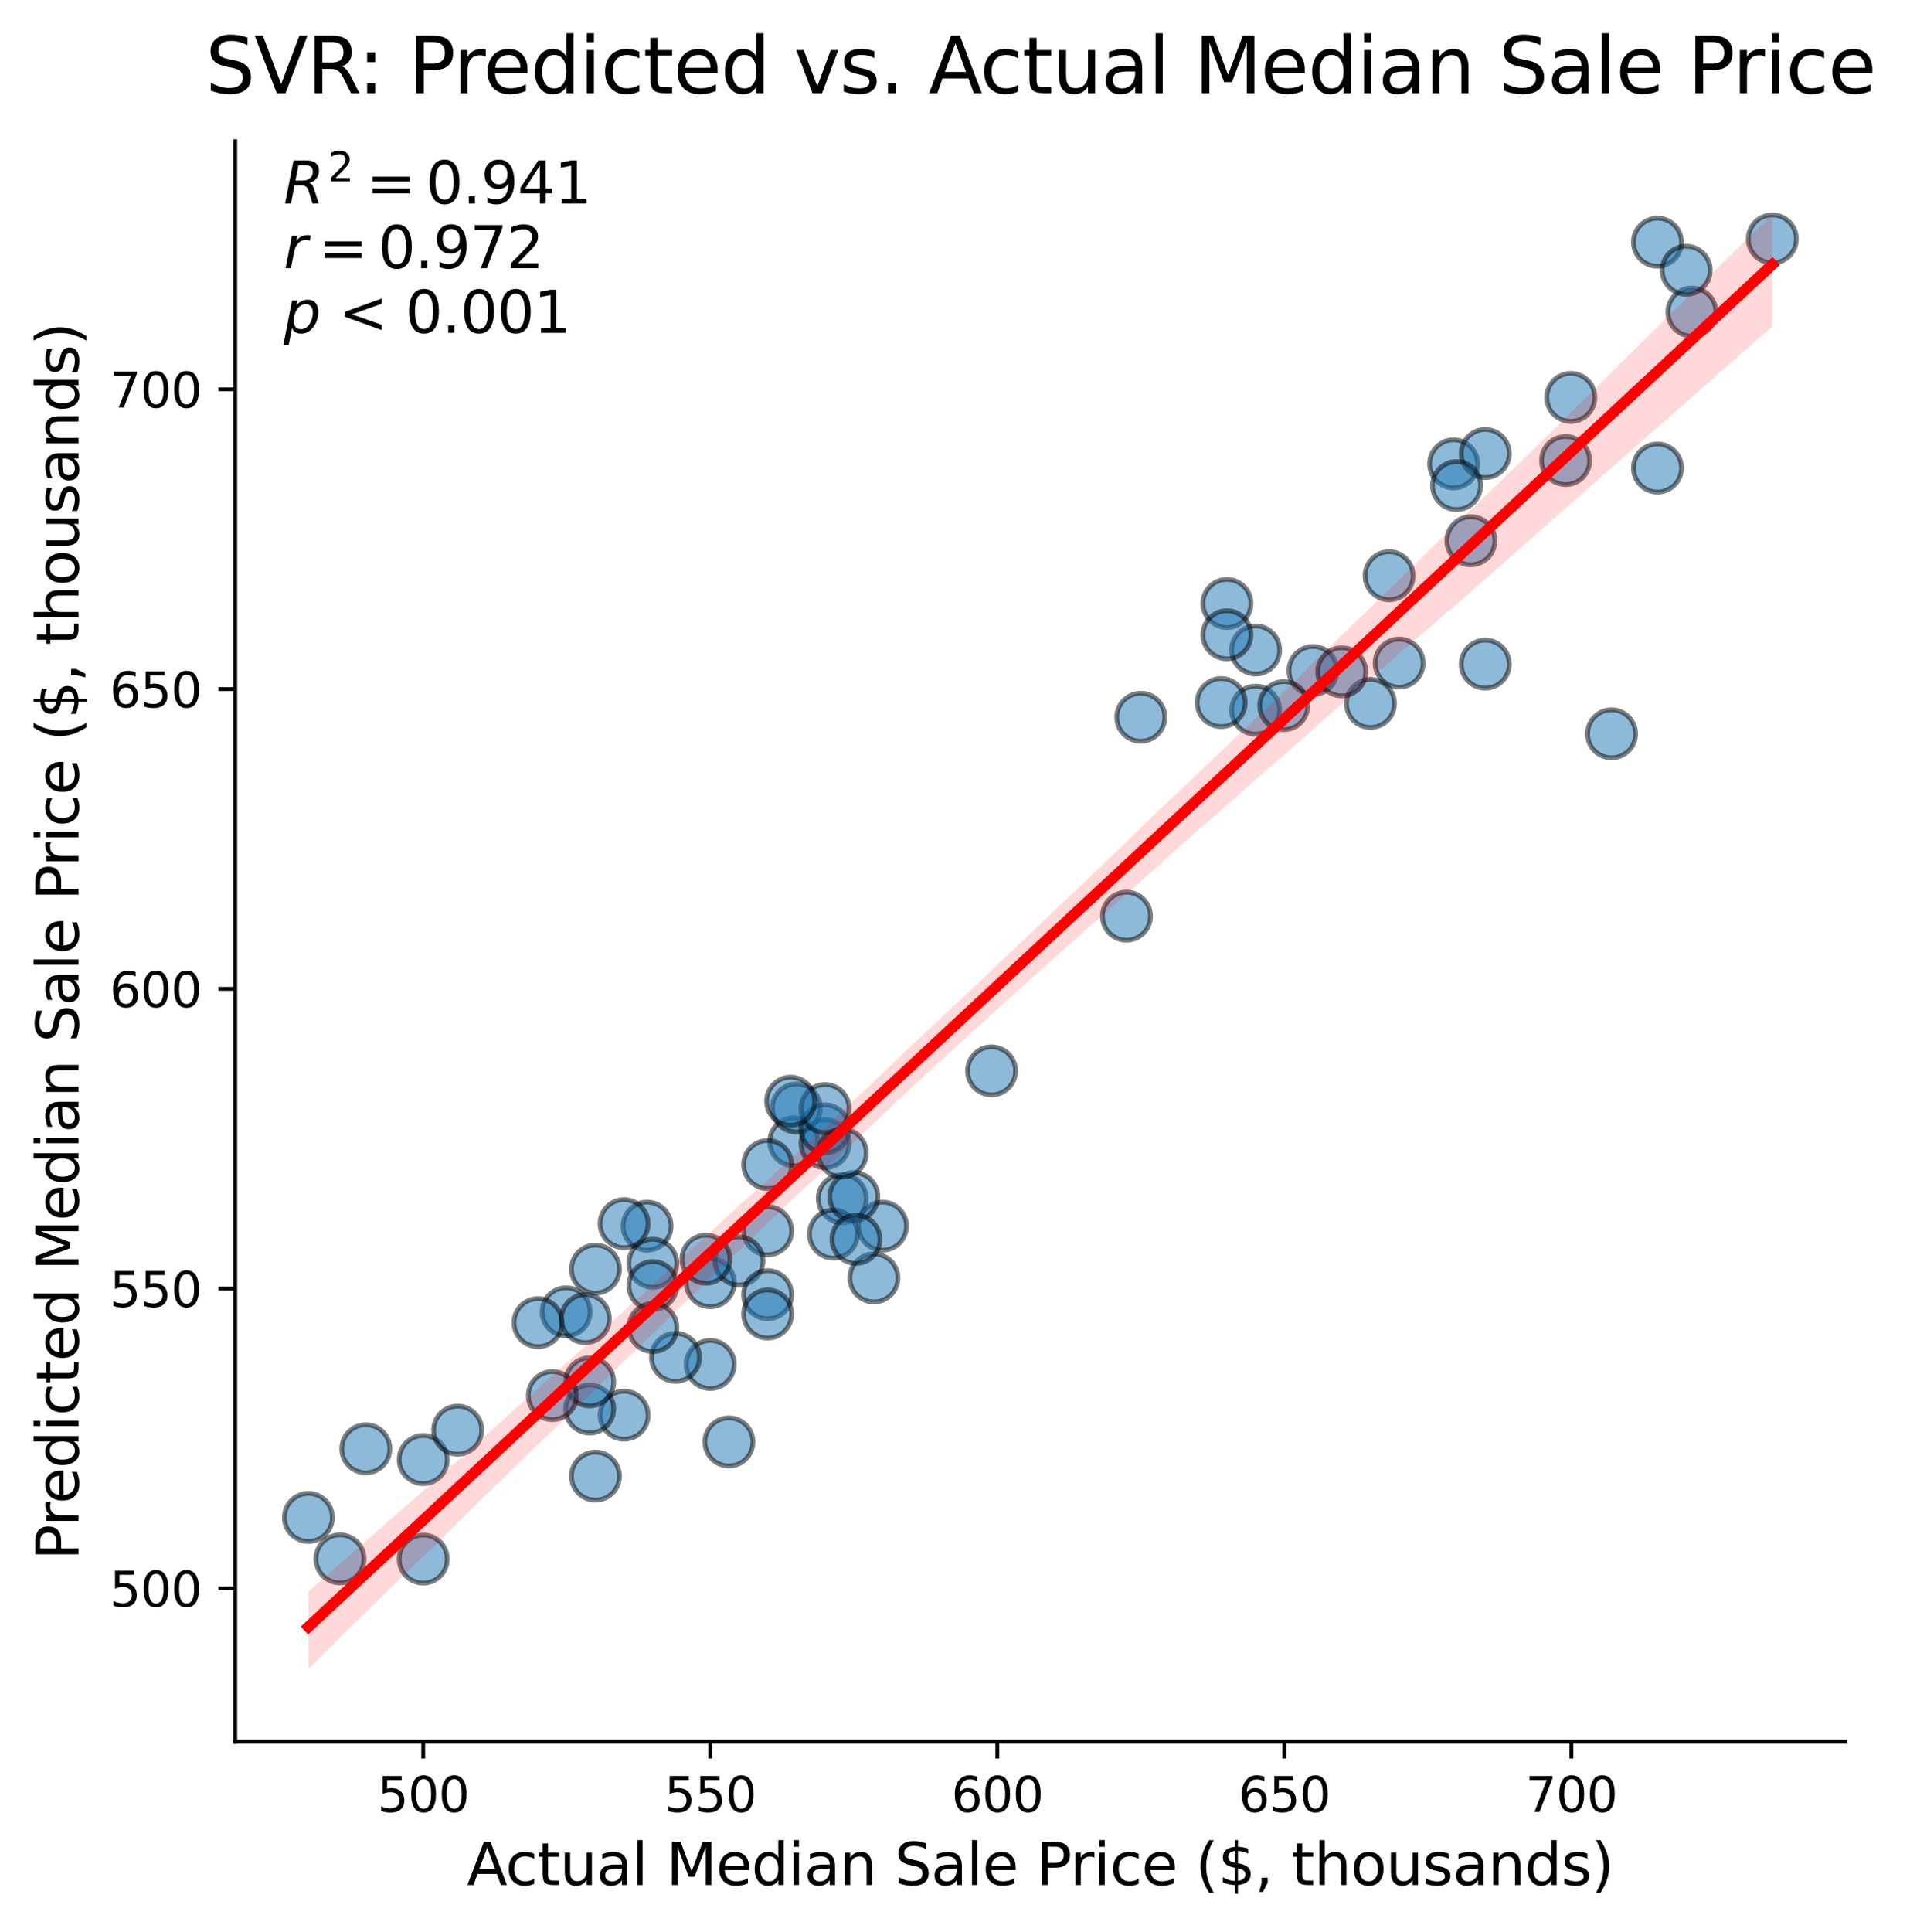 <?xml version="1.0" encoding="utf-8" standalone="no"?>
<!DOCTYPE svg PUBLIC "-//W3C//DTD SVG 1.1//EN"
  "http://www.w3.org/Graphics/SVG/1.1/DTD/svg11.dtd">
<svg xmlns:xlink="http://www.w3.org/1999/xlink" width="397.113pt" height="401.489pt" viewBox="0 0 397.113 401.489" xmlns="http://www.w3.org/2000/svg" version="1.1">
 <defs>
  <style type="text/css">*{stroke-linejoin: round; stroke-linecap: butt}</style>
 </defs>
 <g id="figure_1">
  <g id="patch_1">
   <path d="M 0 401.489 
L 397.113 401.489 
L 397.113 0 
L 0 0 
z
" style="fill: #ffffff"/>
  </g>
  <g id="axes_1">
   <g id="patch_2">
    <path d="M 48.901 361.998 
L 383.701 361.998 
L 383.701 29.358 
L 48.901 29.358 
z
" style="fill: #ffffff"/>
   </g>
   <g id="PathCollection_1">
    <defs>
     <path id="m68ca414290" d="M 0 5 
C 1.326 5 2.598 4.473 3.536 3.536 
C 4.473 2.598 5 1.326 5 0 
C 5 -1.326 4.473 -2.598 3.536 -3.536 
C 2.598 -4.473 1.326 -5 0 -5 
C -1.326 -5 -2.598 -4.473 -3.536 -3.536 
C -4.473 -2.598 -5 -1.326 -5 0 
C -5 1.326 -4.473 2.598 -3.536 3.536 
C -2.598 4.473 -1.326 5 0 5 
z
" style="stroke: #000000; stroke-opacity: 0.5"/>
    </defs>
    <g clip-path="url(#p55bff9c69a)">
     <use xlink:href="#m68ca414290" x="284.932" y="146.214" style="fill: #1f77b4; fill-opacity: 0.5; stroke: #000000; stroke-opacity: 0.5"/>
     <use xlink:href="#m68ca414290" x="165.022" y="237.311" style="fill: #1f77b4; fill-opacity: 0.5; stroke: #000000; stroke-opacity: 0.5"/>
     <use xlink:href="#m68ca414290" x="344.611" y="97.276" style="fill: #1f77b4; fill-opacity: 0.5; stroke: #000000; stroke-opacity: 0.5"/>
     <use xlink:href="#m68ca414290" x="147.67" y="283.601" style="fill: #1f77b4; fill-opacity: 0.5; stroke: #000000; stroke-opacity: 0.5"/>
     <use xlink:href="#m68ca414290" x="129.766" y="294.141" style="fill: #1f77b4; fill-opacity: 0.5; stroke: #000000; stroke-opacity: 0.5"/>
     <use xlink:href="#m68ca414290" x="175.123" y="249.138" style="fill: #1f77b4; fill-opacity: 0.5; stroke: #000000; stroke-opacity: 0.5"/>
     <use xlink:href="#m68ca414290" x="181.687" y="265.616" style="fill: #1f77b4; fill-opacity: 0.5; stroke: #000000; stroke-opacity: 0.5"/>
     <use xlink:href="#m68ca414290" x="122.605" y="292.865" style="fill: #1f77b4; fill-opacity: 0.5; stroke: #000000; stroke-opacity: 0.5"/>
     <use xlink:href="#m68ca414290" x="344.611" y="50.342" style="fill: #1f77b4; fill-opacity: 0.5; stroke: #000000; stroke-opacity: 0.5"/>
     <use xlink:href="#m68ca414290" x="76.055" y="301.125" style="fill: #1f77b4; fill-opacity: 0.5; stroke: #000000; stroke-opacity: 0.5"/>
     <use xlink:href="#m68ca414290" x="147.67" y="266.607" style="fill: #1f77b4; fill-opacity: 0.5; stroke: #000000; stroke-opacity: 0.5"/>
     <use xlink:href="#m68ca414290" x="159.606" y="255.815" style="fill: #1f77b4; fill-opacity: 0.5; stroke: #000000; stroke-opacity: 0.5"/>
     <use xlink:href="#m68ca414290" x="151.549" y="299.704" style="fill: #1f77b4; fill-opacity: 0.5; stroke: #000000; stroke-opacity: 0.5"/>
     <use xlink:href="#m68ca414290" x="70.684" y="324.002" style="fill: #1f77b4; fill-opacity: 0.5; stroke: #000000; stroke-opacity: 0.5"/>
     <use xlink:href="#m68ca414290" x="153.638" y="262.084" style="fill: #1f77b4; fill-opacity: 0.5; stroke: #000000; stroke-opacity: 0.5"/>
     <use xlink:href="#m68ca414290" x="272.996" y="139.361" style="fill: #1f77b4; fill-opacity: 0.5; stroke: #000000; stroke-opacity: 0.5"/>
     <use xlink:href="#m68ca414290" x="117.711" y="272.665" style="fill: #1f77b4; fill-opacity: 0.5; stroke: #000000; stroke-opacity: 0.5"/>
     <use xlink:href="#m68ca414290" x="159.606" y="269.099" style="fill: #1f77b4; fill-opacity: 0.5; stroke: #000000; stroke-opacity: 0.5"/>
     <use xlink:href="#m68ca414290" x="111.863" y="274.913" style="fill: #1f77b4; fill-opacity: 0.5; stroke: #000000; stroke-opacity: 0.5"/>
     <use xlink:href="#m68ca414290" x="171.542" y="237.703" style="fill: #1f77b4; fill-opacity: 0.5; stroke: #000000; stroke-opacity: 0.5"/>
     <use xlink:href="#m68ca414290" x="308.804" y="138.038" style="fill: #1f77b4; fill-opacity: 0.5; stroke: #000000; stroke-opacity: 0.5"/>
     <use xlink:href="#m68ca414290" x="87.991" y="303.373" style="fill: #1f77b4; fill-opacity: 0.5; stroke: #000000; stroke-opacity: 0.5"/>
     <use xlink:href="#m68ca414290" x="351.773" y="64.87" style="fill: #1f77b4; fill-opacity: 0.5; stroke: #000000; stroke-opacity: 0.5"/>
     <use xlink:href="#m68ca414290" x="134.541" y="254.849" style="fill: #1f77b4; fill-opacity: 0.5; stroke: #000000; stroke-opacity: 0.5"/>
     <use xlink:href="#m68ca414290" x="173.285" y="256.5" style="fill: #1f77b4; fill-opacity: 0.5; stroke: #000000; stroke-opacity: 0.5"/>
     <use xlink:href="#m68ca414290" x="261.061" y="147.607" style="fill: #1f77b4; fill-opacity: 0.5; stroke: #000000; stroke-opacity: 0.5"/>
     <use xlink:href="#m68ca414290" x="350.579" y="56.171" style="fill: #1f77b4; fill-opacity: 0.5; stroke: #000000; stroke-opacity: 0.5"/>
     <use xlink:href="#m68ca414290" x="183.478" y="254.85" style="fill: #1f77b4; fill-opacity: 0.5; stroke: #000000; stroke-opacity: 0.5"/>
     <use xlink:href="#m68ca414290" x="278.964" y="139.63" style="fill: #1f77b4; fill-opacity: 0.5; stroke: #000000; stroke-opacity: 0.5"/>
     <use xlink:href="#m68ca414290" x="177.51" y="248.703" style="fill: #1f77b4; fill-opacity: 0.5; stroke: #000000; stroke-opacity: 0.5"/>
     <use xlink:href="#m68ca414290" x="64.119" y="315.39" style="fill: #1f77b4; fill-opacity: 0.5; stroke: #000000; stroke-opacity: 0.5"/>
     <use xlink:href="#m68ca414290" x="121.71" y="274.077" style="fill: #1f77b4; fill-opacity: 0.5; stroke: #000000; stroke-opacity: 0.5"/>
     <use xlink:href="#m68ca414290" x="288.811" y="119.663" style="fill: #1f77b4; fill-opacity: 0.5; stroke: #000000; stroke-opacity: 0.5"/>
     <use xlink:href="#m68ca414290" x="165.574" y="230.296" style="fill: #1f77b4; fill-opacity: 0.5; stroke: #000000; stroke-opacity: 0.5"/>
     <use xlink:href="#m68ca414290" x="122.605" y="287.218" style="fill: #1f77b4; fill-opacity: 0.5; stroke: #000000; stroke-opacity: 0.5"/>
     <use xlink:href="#m68ca414290" x="123.799" y="306.813" style="fill: #1f77b4; fill-opacity: 0.5; stroke: #000000; stroke-opacity: 0.5"/>
     <use xlink:href="#m68ca414290" x="302.239" y="96.406" style="fill: #1f77b4; fill-opacity: 0.5; stroke: #000000; stroke-opacity: 0.5"/>
     <use xlink:href="#m68ca414290" x="171.542" y="234.628" style="fill: #1f77b4; fill-opacity: 0.5; stroke: #000000; stroke-opacity: 0.5"/>
     <use xlink:href="#m68ca414290" x="87.991" y="324.047" style="fill: #1f77b4; fill-opacity: 0.5; stroke: #000000; stroke-opacity: 0.5"/>
     <use xlink:href="#m68ca414290" x="140.449" y="282.12" style="fill: #1f77b4; fill-opacity: 0.5; stroke: #000000; stroke-opacity: 0.5"/>
     <use xlink:href="#m68ca414290" x="175.123" y="239.651" style="fill: #1f77b4; fill-opacity: 0.5; stroke: #000000; stroke-opacity: 0.5"/>
     <use xlink:href="#m68ca414290" x="308.804" y="94.263" style="fill: #1f77b4; fill-opacity: 0.5; stroke: #000000; stroke-opacity: 0.5"/>
     <use xlink:href="#m68ca414290" x="146.775" y="261.723" style="fill: #1f77b4; fill-opacity: 0.5; stroke: #000000; stroke-opacity: 0.5"/>
     <use xlink:href="#m68ca414290" x="123.799" y="263.778" style="fill: #1f77b4; fill-opacity: 0.5; stroke: #000000; stroke-opacity: 0.5"/>
     <use xlink:href="#m68ca414290" x="261.061" y="135.096" style="fill: #1f77b4; fill-opacity: 0.5; stroke: #000000; stroke-opacity: 0.5"/>
     <use xlink:href="#m68ca414290" x="266.909" y="146.667" style="fill: #1f77b4; fill-opacity: 0.5; stroke: #000000; stroke-opacity: 0.5"/>
     <use xlink:href="#m68ca414290" x="177.973" y="257.593" style="fill: #1f77b4; fill-opacity: 0.5; stroke: #000000; stroke-opacity: 0.5"/>
     <use xlink:href="#m68ca414290" x="325.514" y="95.724" style="fill: #1f77b4; fill-opacity: 0.5; stroke: #000000; stroke-opacity: 0.5"/>
     <use xlink:href="#m68ca414290" x="135.734" y="262.567" style="fill: #1f77b4; fill-opacity: 0.5; stroke: #000000; stroke-opacity: 0.5"/>
     <use xlink:href="#m68ca414290" x="305.82" y="112.386" style="fill: #1f77b4; fill-opacity: 0.5; stroke: #000000; stroke-opacity: 0.5"/>
     <use xlink:href="#m68ca414290" x="253.899" y="146.03" style="fill: #1f77b4; fill-opacity: 0.5; stroke: #000000; stroke-opacity: 0.5"/>
     <use xlink:href="#m68ca414290" x="368.483" y="49.669" style="fill: #1f77b4; fill-opacity: 0.5; stroke: #000000; stroke-opacity: 0.5"/>
     <use xlink:href="#m68ca414290" x="129.766" y="254.33" style="fill: #1f77b4; fill-opacity: 0.5; stroke: #000000; stroke-opacity: 0.5"/>
     <use xlink:href="#m68ca414290" x="255.093" y="125.421" style="fill: #1f77b4; fill-opacity: 0.5; stroke: #000000; stroke-opacity: 0.5"/>
     <use xlink:href="#m68ca414290" x="135.734" y="267.198" style="fill: #1f77b4; fill-opacity: 0.5; stroke: #000000; stroke-opacity: 0.5"/>
     <use xlink:href="#m68ca414290" x="302.836" y="100.922" style="fill: #1f77b4; fill-opacity: 0.5; stroke: #000000; stroke-opacity: 0.5"/>
     <use xlink:href="#m68ca414290" x="255.093" y="131.938" style="fill: #1f77b4; fill-opacity: 0.5; stroke: #000000; stroke-opacity: 0.5"/>
     <use xlink:href="#m68ca414290" x="171.542" y="230.415" style="fill: #1f77b4; fill-opacity: 0.5; stroke: #000000; stroke-opacity: 0.5"/>
     <use xlink:href="#m68ca414290" x="95.153" y="297.247" style="fill: #1f77b4; fill-opacity: 0.5; stroke: #000000; stroke-opacity: 0.5"/>
     <use xlink:href="#m68ca414290" x="290.9" y="137.824" style="fill: #1f77b4; fill-opacity: 0.5; stroke: #000000; stroke-opacity: 0.5"/>
     <use xlink:href="#m68ca414290" x="135.734" y="275.93" style="fill: #1f77b4; fill-opacity: 0.5; stroke: #000000; stroke-opacity: 0.5"/>
     <use xlink:href="#m68ca414290" x="326.588" y="82.6" style="fill: #1f77b4; fill-opacity: 0.5; stroke: #000000; stroke-opacity: 0.5"/>
     <use xlink:href="#m68ca414290" x="164.38" y="228.881" style="fill: #1f77b4; fill-opacity: 0.5; stroke: #000000; stroke-opacity: 0.5"/>
     <use xlink:href="#m68ca414290" x="159.606" y="242.044" style="fill: #1f77b4; fill-opacity: 0.5; stroke: #000000; stroke-opacity: 0.5"/>
     <use xlink:href="#m68ca414290" x="206.156" y="222.581" style="fill: #1f77b4; fill-opacity: 0.5; stroke: #000000; stroke-opacity: 0.5"/>
     <use xlink:href="#m68ca414290" x="159.606" y="273.114" style="fill: #1f77b4; fill-opacity: 0.5; stroke: #000000; stroke-opacity: 0.5"/>
     <use xlink:href="#m68ca414290" x="234.205" y="190.427" style="fill: #1f77b4; fill-opacity: 0.5; stroke: #000000; stroke-opacity: 0.5"/>
     <use xlink:href="#m68ca414290" x="114.847" y="290.076" style="fill: #1f77b4; fill-opacity: 0.5; stroke: #000000; stroke-opacity: 0.5"/>
     <use xlink:href="#m68ca414290" x="335.063" y="152.519" style="fill: #1f77b4; fill-opacity: 0.5; stroke: #000000; stroke-opacity: 0.5"/>
     <use xlink:href="#m68ca414290" x="237.189" y="149.076" style="fill: #1f77b4; fill-opacity: 0.5; stroke: #000000; stroke-opacity: 0.5"/>
    </g>
   </g>
   <g id="PolyCollection_1">
    <path d="M 64.119 330.819 
L 64.119 346.877 
L 67.194 343.818 
L 70.268 340.758 
L 73.343 337.698 
L 76.417 334.746 
L 79.491 331.726 
L 82.566 328.721 
L 85.64 325.767 
L 88.714 322.83 
L 91.789 319.81 
L 94.863 316.79 
L 97.938 313.74 
L 101.012 310.701 
L 104.086 307.801 
L 107.161 304.774 
L 110.235 301.753 
L 113.31 298.841 
L 116.384 295.929 
L 119.458 293.015 
L 122.533 289.999 
L 125.607 286.963 
L 128.681 283.96 
L 131.756 281.092 
L 134.83 278.089 
L 137.905 275.098 
L 140.979 272.102 
L 144.053 269.151 
L 147.128 266.181 
L 150.202 263.124 
L 153.276 260.3 
L 156.351 257.378 
L 159.425 254.399 
L 162.5 251.447 
L 165.574 248.498 
L 168.648 245.678 
L 171.723 242.77 
L 174.797 239.884 
L 177.871 237.111 
L 180.946 234.116 
L 184.02 231.251 
L 187.095 228.354 
L 190.169 225.401 
L 193.243 222.644 
L 196.318 219.841 
L 199.392 217.015 
L 202.467 214.212 
L 205.541 211.418 
L 208.615 208.608 
L 211.69 205.844 
L 214.764 203.062 
L 217.838 200.36 
L 220.913 197.606 
L 223.987 194.864 
L 227.062 192.151 
L 230.136 189.449 
L 233.21 186.724 
L 236.285 184.01 
L 239.359 181.262 
L 242.433 178.494 
L 245.508 175.726 
L 248.582 173 
L 251.657 170.329 
L 254.731 167.657 
L 257.805 164.966 
L 260.88 162.18 
L 263.954 159.524 
L 267.029 156.872 
L 270.103 154.167 
L 273.177 151.453 
L 276.252 148.674 
L 279.326 145.981 
L 282.4 143.311 
L 285.475 140.601 
L 288.549 137.889 
L 291.624 135.181 
L 294.698 132.568 
L 297.772 129.943 
L 300.847 127.299 
L 303.921 124.629 
L 306.995 121.939 
L 310.07 119.235 
L 313.144 116.53 
L 316.219 113.826 
L 319.293 111.12 
L 322.367 108.414 
L 325.442 105.709 
L 328.516 103.003 
L 331.591 100.297 
L 334.665 97.591 
L 337.739 94.886 
L 340.814 92.181 
L 343.888 89.475 
L 346.962 86.775 
L 350.037 84.065 
L 353.111 81.361 
L 356.186 78.657 
L 359.26 75.953 
L 362.334 73.249 
L 365.409 70.545 
L 368.483 67.841 
L 368.483 44.477 
L 368.483 44.477 
L 365.409 47.507 
L 362.334 50.537 
L 359.26 53.567 
L 356.186 56.597 
L 353.111 59.579 
L 350.037 62.59 
L 346.962 65.651 
L 343.888 68.676 
L 340.814 71.705 
L 337.739 74.734 
L 334.665 77.791 
L 331.591 80.835 
L 328.516 83.873 
L 325.442 86.909 
L 322.367 89.925 
L 319.293 92.914 
L 316.219 95.96 
L 313.144 98.909 
L 310.07 101.854 
L 306.995 104.842 
L 303.921 107.813 
L 300.847 110.768 
L 297.772 113.724 
L 294.698 116.787 
L 291.624 119.782 
L 288.549 122.769 
L 285.475 125.758 
L 282.4 128.717 
L 279.326 131.655 
L 276.252 134.594 
L 273.177 137.588 
L 270.103 140.674 
L 267.029 143.609 
L 263.954 146.605 
L 260.88 149.519 
L 257.805 152.434 
L 254.731 155.345 
L 251.657 158.266 
L 248.582 161.181 
L 245.508 164.106 
L 242.433 167.033 
L 239.359 169.933 
L 236.285 172.946 
L 233.21 175.91 
L 230.136 178.839 
L 227.062 181.809 
L 223.987 184.772 
L 220.913 187.632 
L 217.838 190.55 
L 214.764 193.506 
L 211.69 196.438 
L 208.615 199.302 
L 205.541 202.267 
L 202.467 205.193 
L 199.392 208.033 
L 196.318 210.954 
L 193.243 213.86 
L 190.169 216.675 
L 187.095 219.615 
L 184.02 222.56 
L 180.946 225.504 
L 177.871 228.396 
L 174.797 231.271 
L 171.723 234.072 
L 168.648 236.974 
L 165.574 239.777 
L 162.5 242.612 
L 159.425 245.407 
L 156.351 248.199 
L 153.276 250.93 
L 150.202 253.789 
L 147.128 256.645 
L 144.053 259.414 
L 140.979 262.217 
L 137.905 265.043 
L 134.83 267.887 
L 131.756 270.649 
L 128.681 273.404 
L 125.607 276.228 
L 122.533 279.009 
L 119.458 281.785 
L 116.384 284.509 
L 113.31 287.236 
L 110.235 290.02 
L 107.161 292.76 
L 104.086 295.589 
L 101.012 298.421 
L 97.938 301.134 
L 94.863 303.831 
L 91.789 306.527 
L 88.714 309.221 
L 85.64 311.931 
L 82.566 314.611 
L 79.491 317.307 
L 76.417 320.002 
L 73.343 322.697 
L 70.268 325.392 
L 67.194 328.108 
L 64.119 330.819 
z
" clip-path="url(#p55bff9c69a)" style="fill: #ff0000; fill-opacity: 0.15"/>
   </g>
   <g id="matplotlib.axis_1">
    <g id="xtick_1">
     <g id="line2d_1">
      <defs>
       <path id="m4ec5d2cb72" d="M 0 0 
L 0 3.5 
" style="stroke: #000000; stroke-width: 0.8"/>
      </defs>
      <g>
       <use xlink:href="#m4ec5d2cb72" x="87.991" y="361.998" style="stroke: #000000; stroke-width: 0.8"/>
      </g>
     </g>
     <g id="text_1">
      <!-- 500 -->
      <g transform="translate(78.447 376.596) scale(0.1 -0.1)">
       <defs>
        <path id="DejaVuSans-35" d="M 691 4666 
L 3169 4666 
L 3169 4134 
L 1269 4134 
L 1269 2991 
Q 1406 3038 1543 3061 
Q 1681 3084 1819 3084 
Q 2600 3084 3056 2656 
Q 3513 2228 3513 1497 
Q 3513 744 3044 326 
Q 2575 -91 1722 -91 
Q 1428 -91 1123 -41 
Q 819 9 494 109 
L 494 744 
Q 775 591 1075 516 
Q 1375 441 1709 441 
Q 2250 441 2565 725 
Q 2881 1009 2881 1497 
Q 2881 1984 2565 2268 
Q 2250 2553 1709 2553 
Q 1456 2553 1204 2497 
Q 953 2441 691 2322 
L 691 4666 
z
" transform="scale(0.016)"/>
        <path id="DejaVuSans-30" d="M 2034 4250 
Q 1547 4250 1301 3770 
Q 1056 3291 1056 2328 
Q 1056 1369 1301 889 
Q 1547 409 2034 409 
Q 2525 409 2770 889 
Q 3016 1369 3016 2328 
Q 3016 3291 2770 3770 
Q 2525 4250 2034 4250 
z
M 2034 4750 
Q 2819 4750 3233 4129 
Q 3647 3509 3647 2328 
Q 3647 1150 3233 529 
Q 2819 -91 2034 -91 
Q 1250 -91 836 529 
Q 422 1150 422 2328 
Q 422 3509 836 4129 
Q 1250 4750 2034 4750 
z
" transform="scale(0.016)"/>
       </defs>
       <use xlink:href="#DejaVuSans-35"/>
       <use xlink:href="#DejaVuSans-30" x="63.623"/>
       <use xlink:href="#DejaVuSans-30" x="127.246"/>
      </g>
     </g>
    </g>
    <g id="xtick_2">
     <g id="line2d_2">
      <g>
       <use xlink:href="#m4ec5d2cb72" x="147.67" y="361.998" style="stroke: #000000; stroke-width: 0.8"/>
      </g>
     </g>
     <g id="text_2">
      <!-- 550 -->
      <g transform="translate(138.126 376.596) scale(0.1 -0.1)">
       <use xlink:href="#DejaVuSans-35"/>
       <use xlink:href="#DejaVuSans-35" x="63.623"/>
       <use xlink:href="#DejaVuSans-30" x="127.246"/>
      </g>
     </g>
    </g>
    <g id="xtick_3">
     <g id="line2d_3">
      <g>
       <use xlink:href="#m4ec5d2cb72" x="207.349" y="361.998" style="stroke: #000000; stroke-width: 0.8"/>
      </g>
     </g>
     <g id="text_3">
      <!-- 600 -->
      <g transform="translate(197.806 376.596) scale(0.1 -0.1)">
       <defs>
        <path id="DejaVuSans-36" d="M 2113 2584 
Q 1688 2584 1439 2293 
Q 1191 2003 1191 1497 
Q 1191 994 1439 701 
Q 1688 409 2113 409 
Q 2538 409 2786 701 
Q 3034 994 3034 1497 
Q 3034 2003 2786 2293 
Q 2538 2584 2113 2584 
z
M 3366 4563 
L 3366 3988 
Q 3128 4100 2886 4159 
Q 2644 4219 2406 4219 
Q 1781 4219 1451 3797 
Q 1122 3375 1075 2522 
Q 1259 2794 1537 2939 
Q 1816 3084 2150 3084 
Q 2853 3084 3261 2657 
Q 3669 2231 3669 1497 
Q 3669 778 3244 343 
Q 2819 -91 2113 -91 
Q 1303 -91 875 529 
Q 447 1150 447 2328 
Q 447 3434 972 4092 
Q 1497 4750 2381 4750 
Q 2619 4750 2861 4703 
Q 3103 4656 3366 4563 
z
" transform="scale(0.016)"/>
       </defs>
       <use xlink:href="#DejaVuSans-36"/>
       <use xlink:href="#DejaVuSans-30" x="63.623"/>
       <use xlink:href="#DejaVuSans-30" x="127.246"/>
      </g>
     </g>
    </g>
    <g id="xtick_4">
     <g id="line2d_4">
      <g>
       <use xlink:href="#m4ec5d2cb72" x="267.029" y="361.998" style="stroke: #000000; stroke-width: 0.8"/>
      </g>
     </g>
     <g id="text_4">
      <!-- 650 -->
      <g transform="translate(257.485 376.596) scale(0.1 -0.1)">
       <use xlink:href="#DejaVuSans-36"/>
       <use xlink:href="#DejaVuSans-35" x="63.623"/>
       <use xlink:href="#DejaVuSans-30" x="127.246"/>
      </g>
     </g>
    </g>
    <g id="xtick_5">
     <g id="line2d_5">
      <g>
       <use xlink:href="#m4ec5d2cb72" x="326.708" y="361.998" style="stroke: #000000; stroke-width: 0.8"/>
      </g>
     </g>
     <g id="text_5">
      <!-- 700 -->
      <g transform="translate(317.164 376.596) scale(0.1 -0.1)">
       <defs>
        <path id="DejaVuSans-37" d="M 525 4666 
L 3525 4666 
L 3525 4397 
L 1831 0 
L 1172 0 
L 2766 4134 
L 525 4134 
L 525 4666 
z
" transform="scale(0.016)"/>
       </defs>
       <use xlink:href="#DejaVuSans-37"/>
       <use xlink:href="#DejaVuSans-30" x="63.623"/>
       <use xlink:href="#DejaVuSans-30" x="127.246"/>
      </g>
     </g>
    </g>
    <g id="text_6">
     <!-- Actual Median Sale Price ($, thousands) -->
     <g transform="translate(97.09 391.794) scale(0.12 -0.12)">
      <defs>
       <path id="DejaVuSans-41" d="M 2188 4044 
L 1331 1722 
L 3047 1722 
L 2188 4044 
z
M 1831 4666 
L 2547 4666 
L 4325 0 
L 3669 0 
L 3244 1197 
L 1141 1197 
L 716 0 
L 50 0 
L 1831 4666 
z
" transform="scale(0.016)"/>
       <path id="DejaVuSans-63" d="M 3122 3366 
L 3122 2828 
Q 2878 2963 2633 3030 
Q 2388 3097 2138 3097 
Q 1578 3097 1268 2742 
Q 959 2388 959 1747 
Q 959 1106 1268 751 
Q 1578 397 2138 397 
Q 2388 397 2633 464 
Q 2878 531 3122 666 
L 3122 134 
Q 2881 22 2623 -34 
Q 2366 -91 2075 -91 
Q 1284 -91 818 406 
Q 353 903 353 1747 
Q 353 2603 823 3093 
Q 1294 3584 2113 3584 
Q 2378 3584 2631 3529 
Q 2884 3475 3122 3366 
z
" transform="scale(0.016)"/>
       <path id="DejaVuSans-74" d="M 1172 4494 
L 1172 3500 
L 2356 3500 
L 2356 3053 
L 1172 3053 
L 1172 1153 
Q 1172 725 1289 603 
Q 1406 481 1766 481 
L 2356 481 
L 2356 0 
L 1766 0 
Q 1100 0 847 248 
Q 594 497 594 1153 
L 594 3053 
L 172 3053 
L 172 3500 
L 594 3500 
L 594 4494 
L 1172 4494 
z
" transform="scale(0.016)"/>
       <path id="DejaVuSans-75" d="M 544 1381 
L 544 3500 
L 1119 3500 
L 1119 1403 
Q 1119 906 1312 657 
Q 1506 409 1894 409 
Q 2359 409 2629 706 
Q 2900 1003 2900 1516 
L 2900 3500 
L 3475 3500 
L 3475 0 
L 2900 0 
L 2900 538 
Q 2691 219 2414 64 
Q 2138 -91 1772 -91 
Q 1169 -91 856 284 
Q 544 659 544 1381 
z
M 1991 3584 
L 1991 3584 
z
" transform="scale(0.016)"/>
       <path id="DejaVuSans-61" d="M 2194 1759 
Q 1497 1759 1228 1600 
Q 959 1441 959 1056 
Q 959 750 1161 570 
Q 1363 391 1709 391 
Q 2188 391 2477 730 
Q 2766 1069 2766 1631 
L 2766 1759 
L 2194 1759 
z
M 3341 1997 
L 3341 0 
L 2766 0 
L 2766 531 
Q 2569 213 2275 61 
Q 1981 -91 1556 -91 
Q 1019 -91 701 211 
Q 384 513 384 1019 
Q 384 1609 779 1909 
Q 1175 2209 1959 2209 
L 2766 2209 
L 2766 2266 
Q 2766 2663 2505 2880 
Q 2244 3097 1772 3097 
Q 1472 3097 1187 3025 
Q 903 2953 641 2809 
L 641 3341 
Q 956 3463 1253 3523 
Q 1550 3584 1831 3584 
Q 2591 3584 2966 3190 
Q 3341 2797 3341 1997 
z
" transform="scale(0.016)"/>
       <path id="DejaVuSans-6c" d="M 603 4863 
L 1178 4863 
L 1178 0 
L 603 0 
L 603 4863 
z
" transform="scale(0.016)"/>
       <path id="DejaVuSans-20" transform="scale(0.016)"/>
       <path id="DejaVuSans-4d" d="M 628 4666 
L 1569 4666 
L 2759 1491 
L 3956 4666 
L 4897 4666 
L 4897 0 
L 4281 0 
L 4281 4097 
L 3078 897 
L 2444 897 
L 1241 4097 
L 1241 0 
L 628 0 
L 628 4666 
z
" transform="scale(0.016)"/>
       <path id="DejaVuSans-65" d="M 3597 1894 
L 3597 1613 
L 953 1613 
Q 991 1019 1311 708 
Q 1631 397 2203 397 
Q 2534 397 2845 478 
Q 3156 559 3463 722 
L 3463 178 
Q 3153 47 2828 -22 
Q 2503 -91 2169 -91 
Q 1331 -91 842 396 
Q 353 884 353 1716 
Q 353 2575 817 3079 
Q 1281 3584 2069 3584 
Q 2775 3584 3186 3129 
Q 3597 2675 3597 1894 
z
M 3022 2063 
Q 3016 2534 2758 2815 
Q 2500 3097 2075 3097 
Q 1594 3097 1305 2825 
Q 1016 2553 972 2059 
L 3022 2063 
z
" transform="scale(0.016)"/>
       <path id="DejaVuSans-64" d="M 2906 2969 
L 2906 4863 
L 3481 4863 
L 3481 0 
L 2906 0 
L 2906 525 
Q 2725 213 2448 61 
Q 2172 -91 1784 -91 
Q 1150 -91 751 415 
Q 353 922 353 1747 
Q 353 2572 751 3078 
Q 1150 3584 1784 3584 
Q 2172 3584 2448 3432 
Q 2725 3281 2906 2969 
z
M 947 1747 
Q 947 1113 1208 752 
Q 1469 391 1925 391 
Q 2381 391 2643 752 
Q 2906 1113 2906 1747 
Q 2906 2381 2643 2742 
Q 2381 3103 1925 3103 
Q 1469 3103 1208 2742 
Q 947 2381 947 1747 
z
" transform="scale(0.016)"/>
       <path id="DejaVuSans-69" d="M 603 3500 
L 1178 3500 
L 1178 0 
L 603 0 
L 603 3500 
z
M 603 4863 
L 1178 4863 
L 1178 4134 
L 603 4134 
L 603 4863 
z
" transform="scale(0.016)"/>
       <path id="DejaVuSans-6e" d="M 3513 2113 
L 3513 0 
L 2938 0 
L 2938 2094 
Q 2938 2591 2744 2837 
Q 2550 3084 2163 3084 
Q 1697 3084 1428 2787 
Q 1159 2491 1159 1978 
L 1159 0 
L 581 0 
L 581 3500 
L 1159 3500 
L 1159 2956 
Q 1366 3272 1645 3428 
Q 1925 3584 2291 3584 
Q 2894 3584 3203 3211 
Q 3513 2838 3513 2113 
z
" transform="scale(0.016)"/>
       <path id="DejaVuSans-53" d="M 3425 4513 
L 3425 3897 
Q 3066 4069 2747 4153 
Q 2428 4238 2131 4238 
Q 1616 4238 1336 4038 
Q 1056 3838 1056 3469 
Q 1056 3159 1242 3001 
Q 1428 2844 1947 2747 
L 2328 2669 
Q 3034 2534 3370 2195 
Q 3706 1856 3706 1288 
Q 3706 609 3251 259 
Q 2797 -91 1919 -91 
Q 1588 -91 1214 -16 
Q 841 59 441 206 
L 441 856 
Q 825 641 1194 531 
Q 1563 422 1919 422 
Q 2459 422 2753 634 
Q 3047 847 3047 1241 
Q 3047 1584 2836 1778 
Q 2625 1972 2144 2069 
L 1759 2144 
Q 1053 2284 737 2584 
Q 422 2884 422 3419 
Q 422 4038 858 4394 
Q 1294 4750 2059 4750 
Q 2388 4750 2728 4690 
Q 3069 4631 3425 4513 
z
" transform="scale(0.016)"/>
       <path id="DejaVuSans-50" d="M 1259 4147 
L 1259 2394 
L 2053 2394 
Q 2494 2394 2734 2622 
Q 2975 2850 2975 3272 
Q 2975 3691 2734 3919 
Q 2494 4147 2053 4147 
L 1259 4147 
z
M 628 4666 
L 2053 4666 
Q 2838 4666 3239 4311 
Q 3641 3956 3641 3272 
Q 3641 2581 3239 2228 
Q 2838 1875 2053 1875 
L 1259 1875 
L 1259 0 
L 628 0 
L 628 4666 
z
" transform="scale(0.016)"/>
       <path id="DejaVuSans-72" d="M 2631 2963 
Q 2534 3019 2420 3045 
Q 2306 3072 2169 3072 
Q 1681 3072 1420 2755 
Q 1159 2438 1159 1844 
L 1159 0 
L 581 0 
L 581 3500 
L 1159 3500 
L 1159 2956 
Q 1341 3275 1631 3429 
Q 1922 3584 2338 3584 
Q 2397 3584 2469 3576 
Q 2541 3569 2628 3553 
L 2631 2963 
z
" transform="scale(0.016)"/>
       <path id="DejaVuSans-28" d="M 1984 4856 
Q 1566 4138 1362 3434 
Q 1159 2731 1159 2009 
Q 1159 1288 1364 580 
Q 1569 -128 1984 -844 
L 1484 -844 
Q 1016 -109 783 600 
Q 550 1309 550 2009 
Q 550 2706 781 3412 
Q 1013 4119 1484 4856 
L 1984 4856 
z
" transform="scale(0.016)"/>
       <path id="DejaVuSans-24" d="M 2163 -941 
L 1850 -941 
L 1847 0 
Q 1519 6 1191 76 
Q 863 147 531 288 
L 531 850 
Q 850 650 1176 548 
Q 1503 447 1850 444 
L 1850 1869 
Q 1159 1981 845 2250 
Q 531 2519 531 2988 
Q 531 3497 872 3790 
Q 1213 4084 1850 4128 
L 1850 4863 
L 2163 4863 
L 2163 4138 
Q 2453 4125 2725 4076 
Q 2997 4028 3256 3944 
L 3256 3397 
Q 2997 3528 2723 3600 
Q 2450 3672 2163 3684 
L 2163 2350 
Q 2872 2241 3206 1959 
Q 3541 1678 3541 1191 
Q 3541 663 3186 358 
Q 2831 53 2163 6 
L 2163 -941 
z
M 1850 2406 
L 1850 3688 
Q 1488 3647 1297 3481 
Q 1106 3316 1106 3041 
Q 1106 2772 1282 2622 
Q 1459 2472 1850 2406 
z
M 2163 1806 
L 2163 453 
Q 2559 506 2761 678 
Q 2963 850 2963 1131 
Q 2963 1406 2770 1568 
Q 2578 1731 2163 1806 
z
" transform="scale(0.016)"/>
       <path id="DejaVuSans-2c" d="M 750 794 
L 1409 794 
L 1409 256 
L 897 -744 
L 494 -744 
L 750 256 
L 750 794 
z
" transform="scale(0.016)"/>
       <path id="DejaVuSans-68" d="M 3513 2113 
L 3513 0 
L 2938 0 
L 2938 2094 
Q 2938 2591 2744 2837 
Q 2550 3084 2163 3084 
Q 1697 3084 1428 2787 
Q 1159 2491 1159 1978 
L 1159 0 
L 581 0 
L 581 4863 
L 1159 4863 
L 1159 2956 
Q 1366 3272 1645 3428 
Q 1925 3584 2291 3584 
Q 2894 3584 3203 3211 
Q 3513 2838 3513 2113 
z
" transform="scale(0.016)"/>
       <path id="DejaVuSans-6f" d="M 1959 3097 
Q 1497 3097 1228 2736 
Q 959 2375 959 1747 
Q 959 1119 1226 758 
Q 1494 397 1959 397 
Q 2419 397 2687 759 
Q 2956 1122 2956 1747 
Q 2956 2369 2687 2733 
Q 2419 3097 1959 3097 
z
M 1959 3584 
Q 2709 3584 3137 3096 
Q 3566 2609 3566 1747 
Q 3566 888 3137 398 
Q 2709 -91 1959 -91 
Q 1206 -91 779 398 
Q 353 888 353 1747 
Q 353 2609 779 3096 
Q 1206 3584 1959 3584 
z
" transform="scale(0.016)"/>
       <path id="DejaVuSans-73" d="M 2834 3397 
L 2834 2853 
Q 2591 2978 2328 3040 
Q 2066 3103 1784 3103 
Q 1356 3103 1142 2972 
Q 928 2841 928 2578 
Q 928 2378 1081 2264 
Q 1234 2150 1697 2047 
L 1894 2003 
Q 2506 1872 2764 1633 
Q 3022 1394 3022 966 
Q 3022 478 2636 193 
Q 2250 -91 1575 -91 
Q 1294 -91 989 -36 
Q 684 19 347 128 
L 347 722 
Q 666 556 975 473 
Q 1284 391 1588 391 
Q 1994 391 2212 530 
Q 2431 669 2431 922 
Q 2431 1156 2273 1281 
Q 2116 1406 1581 1522 
L 1381 1569 
Q 847 1681 609 1914 
Q 372 2147 372 2553 
Q 372 3047 722 3315 
Q 1072 3584 1716 3584 
Q 2034 3584 2315 3537 
Q 2597 3491 2834 3397 
z
" transform="scale(0.016)"/>
       <path id="DejaVuSans-29" d="M 513 4856 
L 1013 4856 
Q 1481 4119 1714 3412 
Q 1947 2706 1947 2009 
Q 1947 1309 1714 600 
Q 1481 -109 1013 -844 
L 513 -844 
Q 928 -128 1133 580 
Q 1338 1288 1338 2009 
Q 1338 2731 1133 3434 
Q 928 4138 513 4856 
z
" transform="scale(0.016)"/>
      </defs>
      <use xlink:href="#DejaVuSans-41"/>
      <use xlink:href="#DejaVuSans-63" x="66.658"/>
      <use xlink:href="#DejaVuSans-74" x="121.639"/>
      <use xlink:href="#DejaVuSans-75" x="160.848"/>
      <use xlink:href="#DejaVuSans-61" x="224.227"/>
      <use xlink:href="#DejaVuSans-6c" x="285.506"/>
      <use xlink:href="#DejaVuSans-20" x="313.289"/>
      <use xlink:href="#DejaVuSans-4d" x="345.076"/>
      <use xlink:href="#DejaVuSans-65" x="431.355"/>
      <use xlink:href="#DejaVuSans-64" x="492.879"/>
      <use xlink:href="#DejaVuSans-69" x="556.355"/>
      <use xlink:href="#DejaVuSans-61" x="584.139"/>
      <use xlink:href="#DejaVuSans-6e" x="645.418"/>
      <use xlink:href="#DejaVuSans-20" x="708.797"/>
      <use xlink:href="#DejaVuSans-53" x="740.584"/>
      <use xlink:href="#DejaVuSans-61" x="804.061"/>
      <use xlink:href="#DejaVuSans-6c" x="865.34"/>
      <use xlink:href="#DejaVuSans-65" x="893.123"/>
      <use xlink:href="#DejaVuSans-20" x="954.646"/>
      <use xlink:href="#DejaVuSans-50" x="986.434"/>
      <use xlink:href="#DejaVuSans-72" x="1044.986"/>
      <use xlink:href="#DejaVuSans-69" x="1086.1"/>
      <use xlink:href="#DejaVuSans-63" x="1113.883"/>
      <use xlink:href="#DejaVuSans-65" x="1168.863"/>
      <use xlink:href="#DejaVuSans-20" x="1230.387"/>
      <use xlink:href="#DejaVuSans-28" x="1262.174"/>
      <use xlink:href="#DejaVuSans-24" x="1301.188"/>
      <use xlink:href="#DejaVuSans-2c" x="1364.811"/>
      <use xlink:href="#DejaVuSans-20" x="1396.598"/>
      <use xlink:href="#DejaVuSans-74" x="1428.385"/>
      <use xlink:href="#DejaVuSans-68" x="1467.594"/>
      <use xlink:href="#DejaVuSans-6f" x="1530.973"/>
      <use xlink:href="#DejaVuSans-75" x="1592.154"/>
      <use xlink:href="#DejaVuSans-73" x="1655.533"/>
      <use xlink:href="#DejaVuSans-61" x="1707.633"/>
      <use xlink:href="#DejaVuSans-6e" x="1768.912"/>
      <use xlink:href="#DejaVuSans-64" x="1832.291"/>
      <use xlink:href="#DejaVuSans-73" x="1895.768"/>
      <use xlink:href="#DejaVuSans-29" x="1947.867"/>
     </g>
    </g>
   </g>
   <g id="matplotlib.axis_2">
    <g id="ytick_1">
     <g id="line2d_6">
      <defs>
       <path id="m104eb392ef" d="M 0 0 
L -3.5 0 
" style="stroke: #000000; stroke-width: 0.8"/>
      </defs>
      <g>
       <use xlink:href="#m104eb392ef" x="48.901" y="330.136" style="stroke: #000000; stroke-width: 0.8"/>
      </g>
     </g>
     <g id="text_7">
      <!-- 500 -->
      <g transform="translate(22.814 333.935) scale(0.1 -0.1)">
       <use xlink:href="#DejaVuSans-35"/>
       <use xlink:href="#DejaVuSans-30" x="63.623"/>
       <use xlink:href="#DejaVuSans-30" x="127.246"/>
      </g>
     </g>
    </g>
    <g id="ytick_2">
     <g id="line2d_7">
      <g>
       <use xlink:href="#m104eb392ef" x="48.901" y="267.832" style="stroke: #000000; stroke-width: 0.8"/>
      </g>
     </g>
     <g id="text_8">
      <!-- 550 -->
      <g transform="translate(22.814 271.631) scale(0.1 -0.1)">
       <use xlink:href="#DejaVuSans-35"/>
       <use xlink:href="#DejaVuSans-35" x="63.623"/>
       <use xlink:href="#DejaVuSans-30" x="127.246"/>
      </g>
     </g>
    </g>
    <g id="ytick_3">
     <g id="line2d_8">
      <g>
       <use xlink:href="#m104eb392ef" x="48.901" y="205.528" style="stroke: #000000; stroke-width: 0.8"/>
      </g>
     </g>
     <g id="text_9">
      <!-- 600 -->
      <g transform="translate(22.814 209.327) scale(0.1 -0.1)">
       <use xlink:href="#DejaVuSans-36"/>
       <use xlink:href="#DejaVuSans-30" x="63.623"/>
       <use xlink:href="#DejaVuSans-30" x="127.246"/>
      </g>
     </g>
    </g>
    <g id="ytick_4">
     <g id="line2d_9">
      <g>
       <use xlink:href="#m104eb392ef" x="48.901" y="143.224" style="stroke: #000000; stroke-width: 0.8"/>
      </g>
     </g>
     <g id="text_10">
      <!-- 650 -->
      <g transform="translate(22.814 147.024) scale(0.1 -0.1)">
       <use xlink:href="#DejaVuSans-36"/>
       <use xlink:href="#DejaVuSans-35" x="63.623"/>
       <use xlink:href="#DejaVuSans-30" x="127.246"/>
      </g>
     </g>
    </g>
    <g id="ytick_5">
     <g id="line2d_10">
      <g>
       <use xlink:href="#m104eb392ef" x="48.901" y="80.921" style="stroke: #000000; stroke-width: 0.8"/>
      </g>
     </g>
     <g id="text_11">
      <!-- 700 -->
      <g transform="translate(22.814 84.72) scale(0.1 -0.1)">
       <use xlink:href="#DejaVuSans-37"/>
       <use xlink:href="#DejaVuSans-30" x="63.623"/>
       <use xlink:href="#DejaVuSans-30" x="127.246"/>
      </g>
     </g>
    </g>
    <g id="text_12">
     <!-- Predicted Median Sale Price ($, thousands) -->
     <g transform="translate(16.318 324.257) rotate(-90) scale(0.12 -0.12)">
      <use xlink:href="#DejaVuSans-50"/>
      <use xlink:href="#DejaVuSans-72" x="58.553"/>
      <use xlink:href="#DejaVuSans-65" x="97.416"/>
      <use xlink:href="#DejaVuSans-64" x="158.939"/>
      <use xlink:href="#DejaVuSans-69" x="222.416"/>
      <use xlink:href="#DejaVuSans-63" x="250.199"/>
      <use xlink:href="#DejaVuSans-74" x="305.18"/>
      <use xlink:href="#DejaVuSans-65" x="344.389"/>
      <use xlink:href="#DejaVuSans-64" x="405.912"/>
      <use xlink:href="#DejaVuSans-20" x="469.389"/>
      <use xlink:href="#DejaVuSans-4d" x="501.176"/>
      <use xlink:href="#DejaVuSans-65" x="587.455"/>
      <use xlink:href="#DejaVuSans-64" x="648.979"/>
      <use xlink:href="#DejaVuSans-69" x="712.455"/>
      <use xlink:href="#DejaVuSans-61" x="740.238"/>
      <use xlink:href="#DejaVuSans-6e" x="801.518"/>
      <use xlink:href="#DejaVuSans-20" x="864.896"/>
      <use xlink:href="#DejaVuSans-53" x="896.684"/>
      <use xlink:href="#DejaVuSans-61" x="960.16"/>
      <use xlink:href="#DejaVuSans-6c" x="1021.439"/>
      <use xlink:href="#DejaVuSans-65" x="1049.223"/>
      <use xlink:href="#DejaVuSans-20" x="1110.746"/>
      <use xlink:href="#DejaVuSans-50" x="1142.533"/>
      <use xlink:href="#DejaVuSans-72" x="1201.086"/>
      <use xlink:href="#DejaVuSans-69" x="1242.199"/>
      <use xlink:href="#DejaVuSans-63" x="1269.982"/>
      <use xlink:href="#DejaVuSans-65" x="1324.963"/>
      <use xlink:href="#DejaVuSans-20" x="1386.486"/>
      <use xlink:href="#DejaVuSans-28" x="1418.273"/>
      <use xlink:href="#DejaVuSans-24" x="1457.287"/>
      <use xlink:href="#DejaVuSans-2c" x="1520.91"/>
      <use xlink:href="#DejaVuSans-20" x="1552.697"/>
      <use xlink:href="#DejaVuSans-74" x="1584.484"/>
      <use xlink:href="#DejaVuSans-68" x="1623.693"/>
      <use xlink:href="#DejaVuSans-6f" x="1687.072"/>
      <use xlink:href="#DejaVuSans-75" x="1748.254"/>
      <use xlink:href="#DejaVuSans-73" x="1811.633"/>
      <use xlink:href="#DejaVuSans-61" x="1863.732"/>
      <use xlink:href="#DejaVuSans-6e" x="1925.012"/>
      <use xlink:href="#DejaVuSans-64" x="1988.391"/>
      <use xlink:href="#DejaVuSans-73" x="2051.867"/>
      <use xlink:href="#DejaVuSans-29" x="2103.967"/>
     </g>
    </g>
   </g>
   <g id="line2d_11">
    <path d="M 64.119 338.145 
L 67.194 335.285 
L 70.268 332.425 
L 73.343 329.565 
L 76.417 326.705 
L 79.491 323.845 
L 82.566 320.985 
L 85.64 318.125 
L 88.714 315.265 
L 91.789 312.405 
L 94.863 309.544 
L 97.938 306.684 
L 101.012 303.824 
L 104.086 300.964 
L 107.161 298.104 
L 110.235 295.244 
L 113.31 292.384 
L 116.384 289.524 
L 119.458 286.664 
L 122.533 283.804 
L 125.607 280.944 
L 128.681 278.083 
L 131.756 275.223 
L 134.83 272.363 
L 137.905 269.503 
L 140.979 266.643 
L 144.053 263.783 
L 147.128 260.923 
L 150.202 258.063 
L 153.276 255.203 
L 156.351 252.343 
L 159.425 249.483 
L 162.5 246.622 
L 165.574 243.762 
L 168.648 240.902 
L 171.723 238.042 
L 174.797 235.182 
L 177.871 232.322 
L 180.946 229.462 
L 184.02 226.602 
L 187.095 223.742 
L 190.169 220.882 
L 193.243 218.021 
L 196.318 215.161 
L 199.392 212.301 
L 202.467 209.441 
L 205.541 206.581 
L 208.615 203.721 
L 211.69 200.861 
L 214.764 198.001 
L 217.838 195.141 
L 220.913 192.281 
L 223.987 189.421 
L 227.062 186.56 
L 230.136 183.7 
L 233.21 180.84 
L 236.285 177.98 
L 239.359 175.12 
L 242.433 172.26 
L 245.508 169.4 
L 248.582 166.54 
L 251.657 163.68 
L 254.731 160.82 
L 257.805 157.96 
L 260.88 155.099 
L 263.954 152.239 
L 267.029 149.379 
L 270.103 146.519 
L 273.177 143.659 
L 276.252 140.799 
L 279.326 137.939 
L 282.4 135.079 
L 285.475 132.219 
L 288.549 129.359 
L 291.624 126.499 
L 294.698 123.638 
L 297.772 120.778 
L 300.847 117.918 
L 303.921 115.058 
L 306.995 112.198 
L 310.07 109.338 
L 313.144 106.478 
L 316.219 103.618 
L 319.293 100.758 
L 322.367 97.898 
L 325.442 95.038 
L 328.516 92.177 
L 331.591 89.317 
L 334.665 86.457 
L 337.739 83.597 
L 340.814 80.737 
L 343.888 77.877 
L 346.962 75.017 
L 350.037 72.157 
L 353.111 69.297 
L 356.186 66.437 
L 359.26 63.576 
L 362.334 60.716 
L 365.409 57.856 
L 368.483 54.996 
" clip-path="url(#p55bff9c69a)" style="fill: none; stroke: #ff0000; stroke-width: 2.25; stroke-linecap: square"/>
   </g>
   <g id="patch_3">
    <path d="M 48.901 361.998 
L 48.901 29.358 
" style="fill: none; stroke: #000000; stroke-width: 0.8; stroke-linejoin: miter; stroke-linecap: square"/>
   </g>
   <g id="patch_4">
    <path d="M 48.901 361.998 
L 383.701 361.998 
" style="fill: none; stroke: #000000; stroke-width: 0.8; stroke-linejoin: miter; stroke-linecap: square"/>
   </g>
   <g id="text_13">
    <!-- $R^{2} = $0.941 -->
    <g transform="translate(58.945 42.4) scale(0.12 -0.12)">
     <defs>
      <path id="DejaVuSans-Oblique-52" d="M 1613 4147 
L 1294 2491 
L 2106 2491 
Q 2584 2491 2879 2755 
Q 3175 3019 3175 3444 
Q 3175 3784 2976 3965 
Q 2778 4147 2406 4147 
L 1613 4147 
z
M 2772 2241 
Q 2972 2194 3105 2009 
Q 3238 1825 3413 1275 
L 3809 0 
L 3144 0 
L 2778 1197 
Q 2638 1659 2453 1815 
Q 2269 1972 1888 1972 
L 1191 1972 
L 806 0 
L 172 0 
L 1081 4666 
L 2503 4666 
Q 3150 4666 3495 4373 
Q 3841 4081 3841 3531 
Q 3841 3044 3547 2687 
Q 3253 2331 2772 2241 
z
" transform="scale(0.016)"/>
      <path id="DejaVuSans-32" d="M 1228 531 
L 3431 531 
L 3431 0 
L 469 0 
L 469 531 
Q 828 903 1448 1529 
Q 2069 2156 2228 2338 
Q 2531 2678 2651 2914 
Q 2772 3150 2772 3378 
Q 2772 3750 2511 3984 
Q 2250 4219 1831 4219 
Q 1534 4219 1204 4116 
Q 875 4013 500 3803 
L 500 4441 
Q 881 4594 1212 4672 
Q 1544 4750 1819 4750 
Q 2544 4750 2975 4387 
Q 3406 4025 3406 3419 
Q 3406 3131 3298 2873 
Q 3191 2616 2906 2266 
Q 2828 2175 2409 1742 
Q 1991 1309 1228 531 
z
" transform="scale(0.016)"/>
      <path id="DejaVuSans-3d" d="M 678 2906 
L 4684 2906 
L 4684 2381 
L 678 2381 
L 678 2906 
z
M 678 1631 
L 4684 1631 
L 4684 1100 
L 678 1100 
L 678 1631 
z
" transform="scale(0.016)"/>
      <path id="DejaVuSans-2e" d="M 684 794 
L 1344 794 
L 1344 0 
L 684 0 
L 684 794 
z
" transform="scale(0.016)"/>
      <path id="DejaVuSans-39" d="M 703 97 
L 703 672 
Q 941 559 1184 500 
Q 1428 441 1663 441 
Q 2288 441 2617 861 
Q 2947 1281 2994 2138 
Q 2813 1869 2534 1725 
Q 2256 1581 1919 1581 
Q 1219 1581 811 2004 
Q 403 2428 403 3163 
Q 403 3881 828 4315 
Q 1253 4750 1959 4750 
Q 2769 4750 3195 4129 
Q 3622 3509 3622 2328 
Q 3622 1225 3098 567 
Q 2575 -91 1691 -91 
Q 1453 -91 1209 -44 
Q 966 3 703 97 
z
M 1959 2075 
Q 2384 2075 2632 2365 
Q 2881 2656 2881 3163 
Q 2881 3666 2632 3958 
Q 2384 4250 1959 4250 
Q 1534 4250 1286 3958 
Q 1038 3666 1038 3163 
Q 1038 2656 1286 2365 
Q 1534 2075 1959 2075 
z
" transform="scale(0.016)"/>
      <path id="DejaVuSans-34" d="M 2419 4116 
L 825 1625 
L 2419 1625 
L 2419 4116 
z
M 2253 4666 
L 3047 4666 
L 3047 1625 
L 3713 1625 
L 3713 1100 
L 3047 1100 
L 3047 0 
L 2419 0 
L 2419 1100 
L 313 1100 
L 313 1709 
L 2253 4666 
z
" transform="scale(0.016)"/>
      <path id="DejaVuSans-31" d="M 794 531 
L 1825 531 
L 1825 4091 
L 703 3866 
L 703 4441 
L 1819 4666 
L 2450 4666 
L 2450 531 
L 3481 531 
L 3481 0 
L 794 0 
L 794 531 
z
" transform="scale(0.016)"/>
     </defs>
     <use xlink:href="#DejaVuSans-Oblique-52" transform="translate(0 0.766)"/>
     <use xlink:href="#DejaVuSans-32" transform="translate(76.499 39.047) scale(0.7)"/>
     <use xlink:href="#DejaVuSans-3d" transform="translate(143.252 0.766)"/>
     <use xlink:href="#DejaVuSans-30" transform="translate(246.524 0.766)"/>
     <use xlink:href="#DejaVuSans-2e" transform="translate(310.147 0.766)"/>
     <use xlink:href="#DejaVuSans-39" transform="translate(341.934 0.766)"/>
     <use xlink:href="#DejaVuSans-34" transform="translate(405.557 0.766)"/>
     <use xlink:href="#DejaVuSans-31" transform="translate(469.18 0.766)"/>
    </g>
    <!-- $r = $0.972 -->
    <g transform="translate(58.945 55.837) scale(0.12 -0.12)">
     <defs>
      <path id="DejaVuSans-Oblique-72" d="M 2853 2969 
Q 2766 3016 2653 3041 
Q 2541 3066 2413 3066 
Q 1953 3066 1609 2717 
Q 1266 2369 1153 1784 
L 800 0 
L 225 0 
L 909 3500 
L 1484 3500 
L 1375 2956 
Q 1603 3259 1920 3421 
Q 2238 3584 2597 3584 
Q 2691 3584 2781 3573 
Q 2872 3563 2963 3538 
L 2853 2969 
z
" transform="scale(0.016)"/>
     </defs>
     <use xlink:href="#DejaVuSans-Oblique-72" transform="translate(0 0.781)"/>
     <use xlink:href="#DejaVuSans-3d" transform="translate(60.596 0.781)"/>
     <use xlink:href="#DejaVuSans-30" transform="translate(163.867 0.781)"/>
     <use xlink:href="#DejaVuSans-2e" transform="translate(227.49 0.781)"/>
     <use xlink:href="#DejaVuSans-39" transform="translate(259.277 0.781)"/>
     <use xlink:href="#DejaVuSans-37" transform="translate(322.9 0.781)"/>
     <use xlink:href="#DejaVuSans-32" transform="translate(386.523 0.781)"/>
    </g>
    <!-- $p$ &lt; 0.001 -->
    <g transform="translate(58.945 69.274) scale(0.12 -0.12)">
     <defs>
      <path id="DejaVuSans-Oblique-70" d="M 3175 2156 
Q 3175 2616 2975 2859 
Q 2775 3103 2400 3103 
Q 2144 3103 1911 2972 
Q 1678 2841 1497 2591 
Q 1319 2344 1212 1994 
Q 1106 1644 1106 1300 
Q 1106 863 1306 627 
Q 1506 391 1875 391 
Q 2147 391 2380 519 
Q 2613 647 2778 891 
Q 2956 1147 3065 1494 
Q 3175 1841 3175 2156 
z
M 1394 2969 
Q 1625 3272 1939 3428 
Q 2253 3584 2638 3584 
Q 3175 3584 3472 3232 
Q 3769 2881 3769 2247 
Q 3769 1728 3584 1258 
Q 3400 788 3053 416 
Q 2822 169 2531 39 
Q 2241 -91 1919 -91 
Q 1547 -91 1294 64 
Q 1041 219 916 525 
L 556 -1331 
L -19 -1331 
L 922 3500 
L 1497 3500 
L 1394 2969 
z
" transform="scale(0.016)"/>
      <path id="DejaVuSans-3c" d="M 4684 3150 
L 1459 2003 
L 4684 863 
L 4684 294 
L 678 1747 
L 678 2266 
L 4684 3719 
L 4684 3150 
z
" transform="scale(0.016)"/>
     </defs>
     <use xlink:href="#DejaVuSans-Oblique-70" transform="translate(0 0.781)"/>
     <use xlink:href="#DejaVuSans-20" transform="translate(63.477 0.781)"/>
     <use xlink:href="#DejaVuSans-3c" transform="translate(95.264 0.781)"/>
     <use xlink:href="#DejaVuSans-20" transform="translate(179.053 0.781)"/>
     <use xlink:href="#DejaVuSans-30" transform="translate(210.84 0.781)"/>
     <use xlink:href="#DejaVuSans-2e" transform="translate(274.463 0.781)"/>
     <use xlink:href="#DejaVuSans-30" transform="translate(306.25 0.781)"/>
     <use xlink:href="#DejaVuSans-30" transform="translate(369.873 0.781)"/>
     <use xlink:href="#DejaVuSans-31" transform="translate(433.496 0.781)"/>
    </g>
   </g>
   <g id="text_14">
    <!-- SVR: Predicted vs. Actual Median Sale Price -->
    <g transform="translate(42.69 19.358) scale(0.16 -0.16)">
     <defs>
      <path id="DejaVuSans-56" d="M 1831 0 
L 50 4666 
L 709 4666 
L 2188 738 
L 3669 4666 
L 4325 4666 
L 2547 0 
L 1831 0 
z
" transform="scale(0.016)"/>
      <path id="DejaVuSans-52" d="M 2841 2188 
Q 3044 2119 3236 1894 
Q 3428 1669 3622 1275 
L 4263 0 
L 3584 0 
L 2988 1197 
Q 2756 1666 2539 1819 
Q 2322 1972 1947 1972 
L 1259 1972 
L 1259 0 
L 628 0 
L 628 4666 
L 2053 4666 
Q 2853 4666 3247 4331 
Q 3641 3997 3641 3322 
Q 3641 2881 3436 2590 
Q 3231 2300 2841 2188 
z
M 1259 4147 
L 1259 2491 
L 2053 2491 
Q 2509 2491 2742 2702 
Q 2975 2913 2975 3322 
Q 2975 3731 2742 3939 
Q 2509 4147 2053 4147 
L 1259 4147 
z
" transform="scale(0.016)"/>
      <path id="DejaVuSans-3a" d="M 750 794 
L 1409 794 
L 1409 0 
L 750 0 
L 750 794 
z
M 750 3309 
L 1409 3309 
L 1409 2516 
L 750 2516 
L 750 3309 
z
" transform="scale(0.016)"/>
      <path id="DejaVuSans-76" d="M 191 3500 
L 800 3500 
L 1894 563 
L 2988 3500 
L 3597 3500 
L 2284 0 
L 1503 0 
L 191 3500 
z
" transform="scale(0.016)"/>
     </defs>
     <use xlink:href="#DejaVuSans-53"/>
     <use xlink:href="#DejaVuSans-56" x="63.477"/>
     <use xlink:href="#DejaVuSans-52" x="131.885"/>
     <use xlink:href="#DejaVuSans-3a" x="198.242"/>
     <use xlink:href="#DejaVuSans-20" x="231.934"/>
     <use xlink:href="#DejaVuSans-50" x="263.721"/>
     <use xlink:href="#DejaVuSans-72" x="322.273"/>
     <use xlink:href="#DejaVuSans-65" x="361.137"/>
     <use xlink:href="#DejaVuSans-64" x="422.66"/>
     <use xlink:href="#DejaVuSans-69" x="486.137"/>
     <use xlink:href="#DejaVuSans-63" x="513.92"/>
     <use xlink:href="#DejaVuSans-74" x="568.9"/>
     <use xlink:href="#DejaVuSans-65" x="608.109"/>
     <use xlink:href="#DejaVuSans-64" x="669.633"/>
     <use xlink:href="#DejaVuSans-20" x="733.109"/>
     <use xlink:href="#DejaVuSans-76" x="764.896"/>
     <use xlink:href="#DejaVuSans-73" x="824.076"/>
     <use xlink:href="#DejaVuSans-2e" x="876.176"/>
     <use xlink:href="#DejaVuSans-20" x="907.963"/>
     <use xlink:href="#DejaVuSans-41" x="939.75"/>
     <use xlink:href="#DejaVuSans-63" x="1006.408"/>
     <use xlink:href="#DejaVuSans-74" x="1061.389"/>
     <use xlink:href="#DejaVuSans-75" x="1100.598"/>
     <use xlink:href="#DejaVuSans-61" x="1163.977"/>
     <use xlink:href="#DejaVuSans-6c" x="1225.256"/>
     <use xlink:href="#DejaVuSans-20" x="1253.039"/>
     <use xlink:href="#DejaVuSans-4d" x="1284.826"/>
     <use xlink:href="#DejaVuSans-65" x="1371.105"/>
     <use xlink:href="#DejaVuSans-64" x="1432.629"/>
     <use xlink:href="#DejaVuSans-69" x="1496.105"/>
     <use xlink:href="#DejaVuSans-61" x="1523.889"/>
     <use xlink:href="#DejaVuSans-6e" x="1585.168"/>
     <use xlink:href="#DejaVuSans-20" x="1648.547"/>
     <use xlink:href="#DejaVuSans-53" x="1680.334"/>
     <use xlink:href="#DejaVuSans-61" x="1743.811"/>
     <use xlink:href="#DejaVuSans-6c" x="1805.09"/>
     <use xlink:href="#DejaVuSans-65" x="1832.873"/>
     <use xlink:href="#DejaVuSans-20" x="1894.396"/>
     <use xlink:href="#DejaVuSans-50" x="1926.184"/>
     <use xlink:href="#DejaVuSans-72" x="1984.736"/>
     <use xlink:href="#DejaVuSans-69" x="2025.85"/>
     <use xlink:href="#DejaVuSans-63" x="2053.633"/>
     <use xlink:href="#DejaVuSans-65" x="2108.613"/>
    </g>
   </g>
  </g>
 </g>
 <defs>
  <clipPath id="p55bff9c69a">
   <rect x="48.901" y="29.358" width="334.8" height="332.64"/>
  </clipPath>
 </defs>
</svg>
